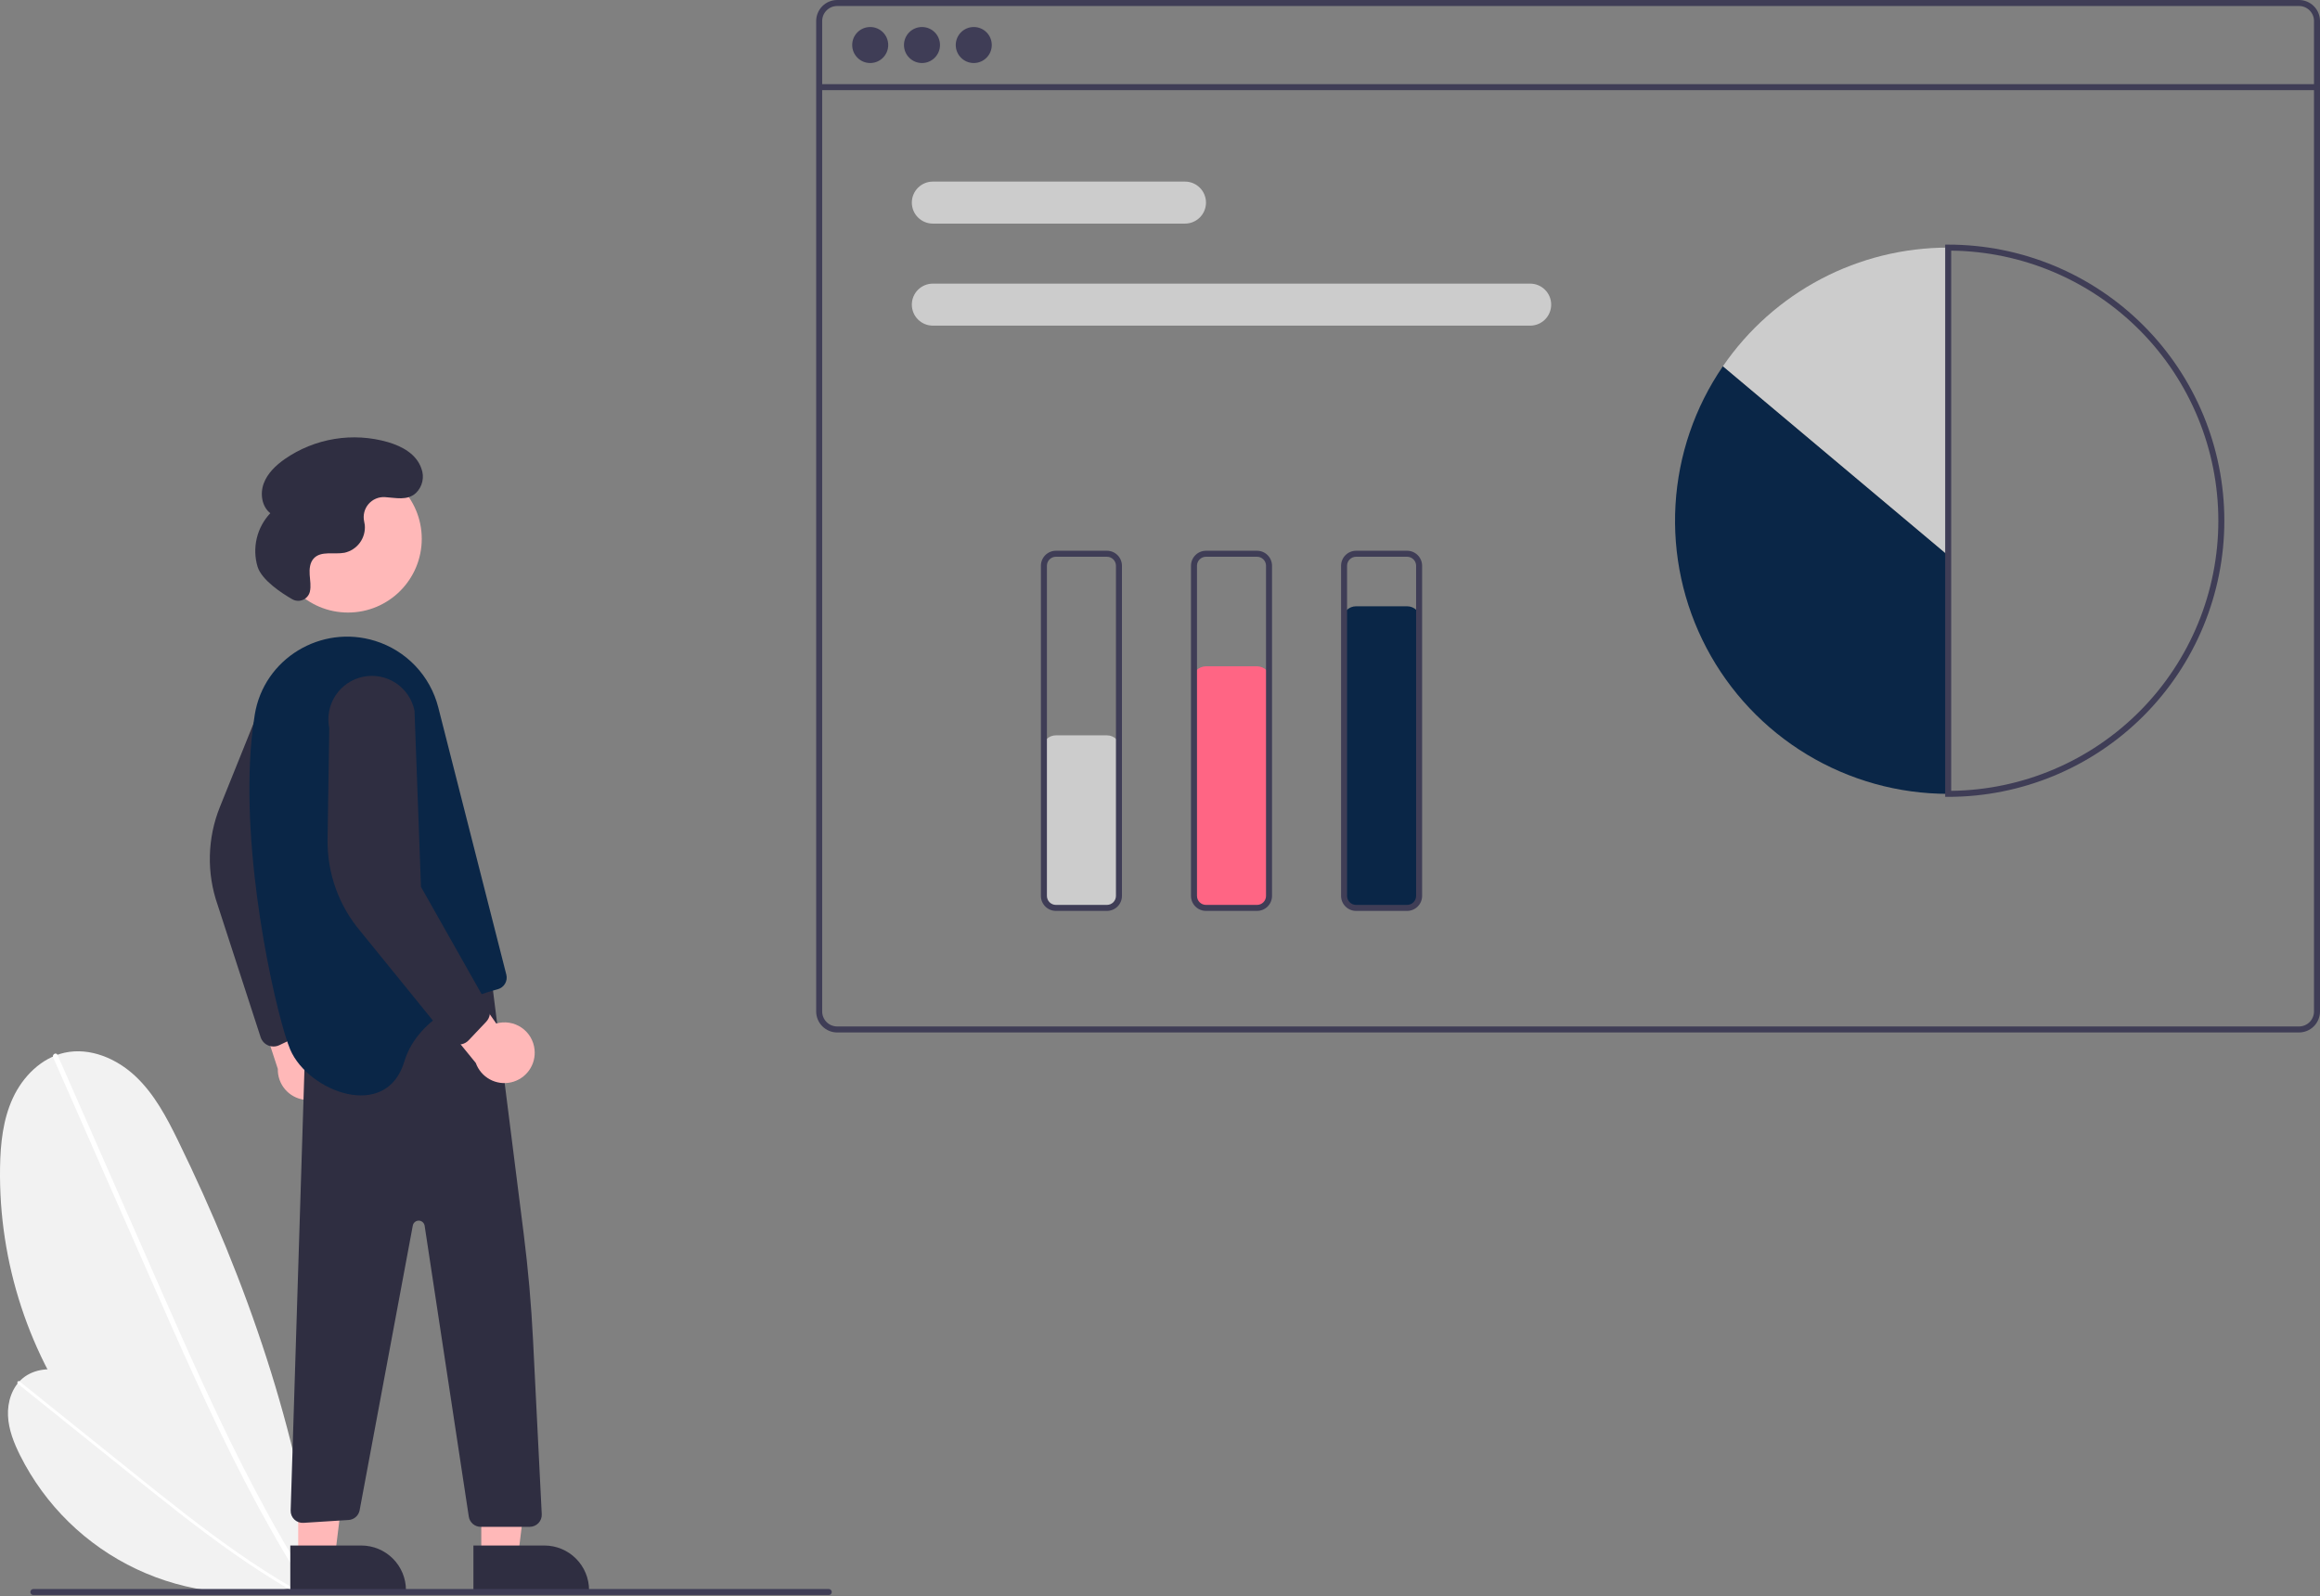<svg width="500" height="344" viewBox="0 0 500 344" fill="none" xmlns="http://www.w3.org/2000/svg">
<rect x="0" y="0" width="500" height="344" fill="#808080" stroke="none"/>
<g clip-path="url(#clip0_769_5423)">
<path d="M68.617 341.825C48.734 336.65 31.164 324.949 18.724 308.598C6.284 292.247 -0.306 272.193 0.01 251.65C0.089 246.532 0.627 241.306 2.779 236.661C4.931 232.017 8.927 227.999 13.926 226.899C19.382 225.698 25.14 228.153 29.206 231.984C33.272 235.815 35.937 240.87 38.39 245.889C53.164 276.122 64.389 308.561 68.592 341.947L68.617 341.825Z" fill="#F2F2F2"/>
<path d="M11.451 227.908L21.806 251.434L32.16 274.96C35.439 282.411 38.712 289.865 42.102 297.266C45.462 304.603 48.936 311.888 52.643 319.057C56.345 326.214 60.279 333.256 64.55 340.091C65.081 340.942 65.618 341.79 66.161 342.634C66.536 343.219 67.474 342.677 67.096 342.088C62.744 335.303 58.733 328.305 54.972 321.177C51.207 314.042 47.687 306.779 44.298 299.458C40.891 292.098 37.614 284.678 34.346 277.255C30.907 269.442 27.468 261.628 24.029 253.815L13.675 230.289L12.387 227.361C12.106 226.724 11.173 227.275 11.451 227.908Z" fill="white"/>
<path d="M64.297 341.989C52.578 344.67 40.297 343.338 29.424 338.208C18.551 333.077 9.716 324.444 4.334 313.693C2.994 311.014 1.862 308.156 1.725 305.164C1.588 302.171 2.579 299.007 4.877 297.086C7.386 294.989 11.037 294.71 14.183 295.601C17.328 296.492 20.077 298.397 22.705 300.341C38.537 312.049 53.123 325.86 64.317 342.059L64.297 341.989Z" fill="#F2F2F2"/>
<path d="M3.865 298.277L15.592 307.696L27.319 317.115C31.033 320.098 34.744 323.085 38.502 326.012C42.227 328.914 45.998 331.759 49.858 334.48C53.712 337.197 57.655 339.79 61.718 342.186C62.224 342.484 62.731 342.78 63.241 343.072C63.594 343.274 63.934 342.739 63.579 342.535C59.488 340.188 55.516 337.637 51.639 334.952C47.758 332.264 43.97 329.443 40.234 326.557C36.478 323.656 32.774 320.688 29.074 317.717C25.178 314.589 21.284 311.46 17.389 308.332L5.662 298.913L4.203 297.741C3.885 297.486 3.549 298.024 3.865 298.277Z" fill="white"/>
<path d="M495.472 0H180.429C179.228 0.001 178.077 0.479 177.228 1.328C176.379 2.177 175.902 3.328 175.9 4.528V218.007C175.902 219.208 176.379 220.359 177.228 221.208C178.077 222.057 179.228 222.534 180.429 222.536H495.472C496.673 222.534 497.824 222.057 498.673 221.208C499.522 220.359 499.999 219.208 500 218.007V4.528C499.999 3.328 499.522 2.177 498.673 1.328C497.824 0.479 496.673 0.001 495.472 0ZM498.707 218.007C498.706 218.865 498.365 219.688 497.759 220.294C497.152 220.901 496.33 221.242 495.472 221.242H180.429C179.571 221.242 178.748 220.901 178.142 220.294C177.535 219.688 177.195 218.865 177.194 218.007V4.528C177.195 3.671 177.535 2.848 178.142 2.242C178.748 1.635 179.571 1.294 180.429 1.294H495.472C496.33 1.294 497.152 1.635 497.759 2.242C498.365 2.848 498.706 3.671 498.707 4.528V218.007Z" fill="#3F3D56"/>
<path d="M499.353 18.139H176.547V19.433H499.353V18.139Z" fill="#3F3D56"/>
<path d="M187.545 13.585C189.688 13.585 191.426 11.847 191.426 9.704C191.426 7.56 189.688 5.822 187.545 5.822C185.401 5.822 183.663 7.56 183.663 9.704C183.663 11.847 185.401 13.585 187.545 13.585Z" fill="#3F3D56"/>
<path d="M198.704 13.585C200.847 13.585 202.585 11.847 202.585 9.704C202.585 7.56 200.847 5.822 198.704 5.822C196.56 5.822 194.822 7.56 194.822 9.704C194.822 11.847 196.56 13.585 198.704 13.585Z" fill="#3F3D56"/>
<path d="M209.863 13.585C212.007 13.585 213.744 11.847 213.744 9.704C213.744 7.56 212.007 5.822 209.863 5.822C207.719 5.822 205.981 7.56 205.981 9.704C205.981 11.847 207.719 13.585 209.863 13.585Z" fill="#3F3D56"/>
<path d="M255.384 48.195H201.044C199.843 48.195 198.691 47.718 197.842 46.869C196.993 46.02 196.516 44.868 196.516 43.667C196.516 42.466 196.993 41.314 197.842 40.465C198.691 39.616 199.843 39.139 201.044 39.139H255.384C256.585 39.139 257.737 39.616 258.586 40.465C259.435 41.314 259.912 42.466 259.912 43.667C259.912 44.868 259.435 46.02 258.586 46.869C257.737 47.718 256.585 48.195 255.384 48.195Z" fill="#CCCCCC"/>
<path d="M329.778 70.189H201.044C199.843 70.189 198.691 69.712 197.842 68.863C196.993 68.014 196.516 66.862 196.516 65.661C196.516 64.46 196.993 63.308 197.842 62.459C198.691 61.61 199.843 61.133 201.044 61.133H329.778C330.979 61.133 332.131 61.61 332.98 62.459C333.83 63.308 334.307 64.46 334.307 65.661C334.307 66.862 333.83 68.014 332.98 68.863C332.131 69.712 330.979 70.189 329.778 70.189Z" fill="#CCCCCC"/>
<path d="M371.322 78.938C365.258 87.779 361.723 98.109 361.1 108.812C360.476 119.515 362.787 130.185 367.783 139.671C372.78 149.157 380.272 157.098 389.451 162.638C398.63 168.178 409.147 171.106 419.869 171.107V119.717L371.322 78.938Z" fill="#0A2647"/>
<path d="M419.869 53.369C410.308 53.363 400.89 55.688 392.431 60.144C383.971 64.599 376.726 71.049 371.322 78.937L419.869 119.716V53.369Z" fill="#CCCCCC"/>
<path d="M419.869 171.753H419.222V52.723H419.869C435.653 52.723 450.791 58.993 461.952 70.154C473.114 81.316 479.384 96.454 479.384 112.238C479.384 128.022 473.114 143.16 461.952 154.322C450.791 165.483 435.653 171.753 419.869 171.753ZM420.515 54.02V170.456C435.844 170.286 450.486 164.077 461.265 153.178C472.044 142.278 478.09 127.567 478.09 112.238C478.09 96.909 472.044 82.198 461.265 71.299C450.486 60.399 435.844 54.19 420.515 54.02Z" fill="#3F3D56"/>
<path d="M238.565 196.013H227.567C226.796 196.012 226.056 195.705 225.51 195.159C224.964 194.613 224.657 193.873 224.656 193.102V161.403C224.657 160.631 224.964 159.892 225.51 159.346C226.056 158.8 226.796 158.493 227.567 158.492H238.565C239.337 158.493 240.077 158.8 240.622 159.346C241.168 159.892 241.475 160.631 241.476 161.403V193.102C241.475 193.873 241.168 194.613 240.622 195.159C240.076 195.705 239.337 196.012 238.565 196.013Z" fill="#CCCCCC"/>
<path d="M270.909 196.013H259.912C259.14 196.012 258.4 195.705 257.855 195.159C257.309 194.613 257.002 193.873 257.001 193.102V146.524C257.002 145.753 257.309 145.013 257.855 144.467C258.4 143.921 259.14 143.614 259.912 143.613H270.909C271.681 143.614 272.421 143.921 272.967 144.467C273.513 145.013 273.82 145.753 273.821 146.524V193.102C273.82 193.873 273.513 194.613 272.967 195.159C272.421 195.705 271.681 196.012 270.909 196.013Z" fill="#FF6584"/>
<path d="M303.255 196.013H292.258C291.486 196.012 290.746 195.705 290.2 195.16C289.655 194.614 289.348 193.874 289.347 193.102V133.587C289.348 132.815 289.655 132.075 290.2 131.529C290.746 130.984 291.486 130.677 292.258 130.676H303.255C304.027 130.677 304.767 130.984 305.313 131.529C305.858 132.075 306.165 132.815 306.166 133.587V193.102C306.165 193.874 305.858 194.614 305.313 195.16C304.767 195.705 304.027 196.012 303.255 196.013Z" fill="#0A2647"/>
<path d="M238.565 196.336H227.568C226.71 196.335 225.888 195.994 225.281 195.387C224.675 194.781 224.334 193.959 224.333 193.101V121.942C224.334 121.084 224.675 120.262 225.281 119.655C225.888 119.049 226.71 118.708 227.568 118.707H238.565C239.422 118.708 240.245 119.049 240.851 119.655C241.457 120.262 241.798 121.084 241.799 121.942V193.101C241.798 193.959 241.457 194.781 240.851 195.387C240.245 195.994 239.422 196.335 238.565 196.336ZM227.568 120.001C227.053 120.001 226.56 120.206 226.196 120.57C225.832 120.934 225.627 121.427 225.627 121.942V193.101C225.627 193.616 225.832 194.109 226.196 194.473C226.56 194.837 227.053 195.041 227.568 195.042H238.565C239.079 195.041 239.573 194.837 239.937 194.473C240.3 194.109 240.505 193.616 240.506 193.101V121.942C240.505 121.427 240.3 120.934 239.937 120.57C239.573 120.206 239.079 120.001 238.565 120.001H227.568Z" fill="#3F3D56"/>
<path d="M270.91 196.336H259.912C259.055 196.335 258.233 195.994 257.626 195.387C257.02 194.781 256.679 193.959 256.678 193.101V121.942C256.679 121.084 257.02 120.262 257.626 119.655C258.233 119.049 259.055 118.708 259.912 118.707H270.91C271.767 118.708 272.589 119.049 273.196 119.655C273.802 120.262 274.143 121.084 274.144 121.942V193.101C274.143 193.959 273.802 194.781 273.196 195.387C272.589 195.994 271.767 196.335 270.91 196.336ZM259.912 120.001C259.398 120.001 258.904 120.206 258.541 120.57C258.177 120.934 257.972 121.427 257.972 121.942V193.101C257.972 193.616 258.177 194.109 258.541 194.473C258.904 194.837 259.398 195.041 259.912 195.042H270.91C271.424 195.041 271.918 194.837 272.281 194.473C272.645 194.109 272.85 193.616 272.85 193.101V121.942C272.85 121.427 272.645 120.934 272.281 120.57C271.918 120.206 271.424 120.001 270.91 120.001H259.912Z" fill="#3F3D56"/>
<path d="M303.255 196.336H292.258C291.4 196.335 290.578 195.994 289.972 195.387C289.366 194.781 289.024 193.959 289.023 193.101V121.942C289.024 121.084 289.366 120.262 289.972 119.655C290.578 119.049 291.4 118.708 292.258 118.707H303.255C304.113 118.708 304.935 119.049 305.541 119.655C306.148 120.262 306.489 121.084 306.49 121.942V193.101C306.489 193.959 306.148 194.781 305.541 195.387C304.935 195.994 304.113 196.335 303.255 196.336ZM292.258 120.001C291.743 120.001 291.25 120.206 290.886 120.57C290.522 120.934 290.318 121.427 290.317 121.942V193.101C290.318 193.616 290.522 194.109 290.886 194.473C291.25 194.837 291.743 195.041 292.258 195.042H303.255C303.77 195.041 304.263 194.837 304.627 194.473C304.991 194.109 305.196 193.616 305.196 193.101V121.942C305.196 121.427 304.991 120.934 304.627 120.57C304.263 120.206 303.77 120.001 303.255 120.001H292.258Z" fill="#3F3D56"/>
<path d="M72.733 232.241C72.984 231.324 73.031 230.362 72.871 229.425C72.711 228.488 72.347 227.597 71.805 226.815C71.263 226.034 70.557 225.38 69.735 224.901C68.913 224.423 67.997 224.13 67.05 224.043L61.486 201.605L53.344 210.438L59.876 230.391C59.836 231.992 60.385 233.551 61.418 234.774C62.452 235.997 63.898 236.799 65.483 237.027C67.067 237.255 68.681 236.893 70.017 236.011C71.353 235.129 72.32 233.788 72.733 232.241Z" fill="#FFB8B8"/>
<path d="M57.817 225.34C57.44 225.183 57.1 224.948 56.819 224.65C56.538 224.353 56.324 223.999 56.189 223.613L46.901 195.034C44.502 188.17 44.678 180.667 47.395 173.922L56.348 151.698C56.549 150.482 56.988 149.318 57.639 148.272C58.291 147.226 59.142 146.318 60.145 145.601C61.147 144.884 62.281 144.372 63.482 144.094C64.682 143.816 65.926 143.777 67.141 143.979C68.357 144.182 69.521 144.622 70.566 145.275C71.612 145.927 72.518 146.78 73.234 147.783C73.95 148.786 74.461 149.921 74.738 151.122C75.015 152.322 75.052 153.566 74.848 154.781L62.497 190.722L66.82 219.987C66.878 220.583 66.751 221.181 66.457 221.703C66.163 222.224 65.717 222.642 65.177 222.901L60.191 225.28C59.656 225.535 59.056 225.621 58.471 225.526C58.246 225.49 58.027 225.428 57.817 225.34Z" fill="#2F2E41"/>
<path d="M103.727 335.385L111.658 335.384L115.431 304.793L103.726 304.794L103.727 335.385Z" fill="#FFB8B8"/>
<path d="M126.953 342.748L102.027 342.749L102.027 333.119L117.322 333.118C119.876 333.118 122.326 334.132 124.132 335.938C125.938 337.744 126.953 340.194 126.953 342.748Z" fill="#2F2E41"/>
<path d="M64.266 335.385L72.197 335.384L75.969 304.793L64.264 304.794L64.266 335.385Z" fill="#FFB8B8"/>
<path d="M87.492 342.748L62.566 342.749L62.566 333.119L77.861 333.118C80.415 333.118 82.865 334.132 84.671 335.938C86.477 337.744 87.492 340.194 87.492 342.748Z" fill="#2F2E41"/>
<path d="M105.895 210.705L112.867 265.942C113.825 273.535 114.495 281.157 114.878 288.807L116.756 326.372C116.774 326.722 116.72 327.073 116.598 327.401C116.476 327.73 116.289 328.031 116.047 328.285C115.805 328.539 115.514 328.741 115.192 328.879C114.87 329.018 114.523 329.089 114.172 329.089H103.591C102.972 329.089 102.374 328.867 101.904 328.464C101.435 328.06 101.126 327.502 101.033 326.89L91.517 264.196C91.471 263.893 91.319 263.617 91.089 263.416C90.859 263.215 90.565 263.101 90.26 263.096C89.954 263.091 89.656 263.194 89.419 263.388C89.183 263.581 89.022 263.852 88.966 264.152L77.501 325.555C77.388 326.107 77.098 326.606 76.674 326.978C76.251 327.35 75.718 327.573 75.156 327.614L65.417 328.232C65.055 328.259 64.692 328.209 64.351 328.086C64.01 327.963 63.699 327.77 63.437 327.519C63.175 327.268 62.969 326.965 62.833 326.63C62.696 326.294 62.631 325.933 62.642 325.571L65.787 224.937L105.895 210.705Z" fill="#2F2E41"/>
<path d="M75.006 132.027C83.781 132.027 90.895 124.914 90.895 116.139C90.895 107.364 83.781 100.25 75.006 100.25C66.231 100.25 59.118 107.364 59.118 116.139C59.118 124.914 66.231 132.027 75.006 132.027Z" fill="#FFB8B8"/>
<path d="M62.552 226.23C66.434 235.286 83.253 241.756 87.135 228.817C90.136 218.816 102.026 214.611 107.273 213.221C107.932 213.045 108.496 212.616 108.843 212.028C109.189 211.44 109.29 210.739 109.123 210.077L94.457 152.47C93.603 149.114 91.902 146.034 89.517 143.524C87.131 141.014 84.141 139.158 80.834 138.134C69.177 134.524 56.885 141.957 54.912 153.996C54.373 157.372 54.03 160.776 53.884 164.191C52.667 189.608 59.997 220.265 62.552 226.23Z" fill="#0A2647"/>
<path d="M115.203 226.213C115.108 225.267 114.807 224.353 114.32 223.536C113.834 222.719 113.174 222.018 112.387 221.484C111.601 220.949 110.707 220.593 109.768 220.442C108.829 220.29 107.868 220.346 106.953 220.606L93.697 201.668L89.273 212.837L102.541 229.109C103.079 230.616 104.152 231.875 105.556 232.644C106.96 233.414 108.597 233.642 110.158 233.285C111.719 232.928 113.095 232.011 114.024 230.708C114.954 229.404 115.374 227.805 115.203 226.213Z" fill="#FFB8B8"/>
<path d="M98.805 225.135C98.396 225.124 97.994 225.027 97.625 224.85C97.256 224.673 96.929 224.421 96.664 224.109L77.725 200.779C73.018 195.236 70.485 188.171 70.597 180.9L70.962 156.943C70.713 155.737 70.705 154.493 70.937 153.283C71.17 152.073 71.638 150.921 72.316 149.892C72.994 148.864 73.868 147.978 74.888 147.287C75.908 146.597 77.054 146.113 78.261 145.866C79.467 145.618 80.711 145.61 81.921 145.843C83.131 146.076 84.283 146.545 85.311 147.224C86.339 147.902 87.224 148.777 87.914 149.797C88.605 150.817 89.087 151.964 89.334 153.171L90.728 191.149L105.282 216.904C105.55 217.439 105.647 218.043 105.56 218.635C105.473 219.227 105.206 219.778 104.796 220.213L100.998 224.226C100.59 224.657 100.061 224.952 99.481 225.074C99.259 225.121 99.032 225.142 98.805 225.135Z" fill="#2F2E41"/>
<path d="M62.946 129.136C63.288 129.339 63.673 129.46 64.069 129.49C64.466 129.521 64.864 129.46 65.234 129.312C65.603 129.164 65.933 128.932 66.198 128.636C66.464 128.34 66.658 127.987 66.765 127.604L66.774 127.567C67.062 126.362 66.823 125.102 66.74 123.865C66.657 122.628 66.778 121.269 67.621 120.359C69.192 118.664 71.986 119.563 74.257 119.134C75.587 118.837 76.764 118.065 77.567 116.964C78.369 115.862 78.743 114.505 78.617 113.148C78.585 112.891 78.534 112.634 78.477 112.376C78.335 111.724 78.346 111.048 78.509 110.402C78.672 109.755 78.983 109.154 79.418 108.648C79.852 108.141 80.397 107.742 81.012 107.482C81.626 107.222 82.292 107.108 82.958 107.148C85.254 107.28 87.731 107.975 89.63 106.275C90.326 105.604 90.81 104.744 91.02 103.8C91.23 102.857 91.158 101.872 90.812 100.969C89.728 97.84 86.663 96.201 83.63 95.3C79.879 94.216 75.934 93.982 72.081 94.614C68.228 95.246 64.565 96.729 61.357 98.955C59.441 100.305 57.652 102.002 56.836 104.199C56.019 106.395 56.413 109.167 58.254 110.617C56.827 112.128 55.822 113.988 55.34 116.009C54.858 118.031 54.916 120.144 55.507 122.136C56.417 125.066 60.757 127.876 62.946 129.136Z" fill="#2F2E41"/>
<path d="M178.615 343.792H7.184C7.013 343.792 6.848 343.724 6.727 343.602C6.606 343.481 6.538 343.317 6.538 343.145C6.538 342.973 6.606 342.809 6.727 342.688C6.848 342.566 7.013 342.498 7.184 342.498H178.615C178.786 342.498 178.951 342.566 179.072 342.688C179.193 342.809 179.262 342.973 179.262 343.145C179.262 343.317 179.193 343.481 179.072 343.602C178.951 343.724 178.786 343.792 178.615 343.792Z" fill="#3F3D56"/>
</g>
<defs>
<clipPath id="clip0_769_5423">
<rect width="500" height="343.792" fill="white"/>
</clipPath>
</defs>
</svg>
